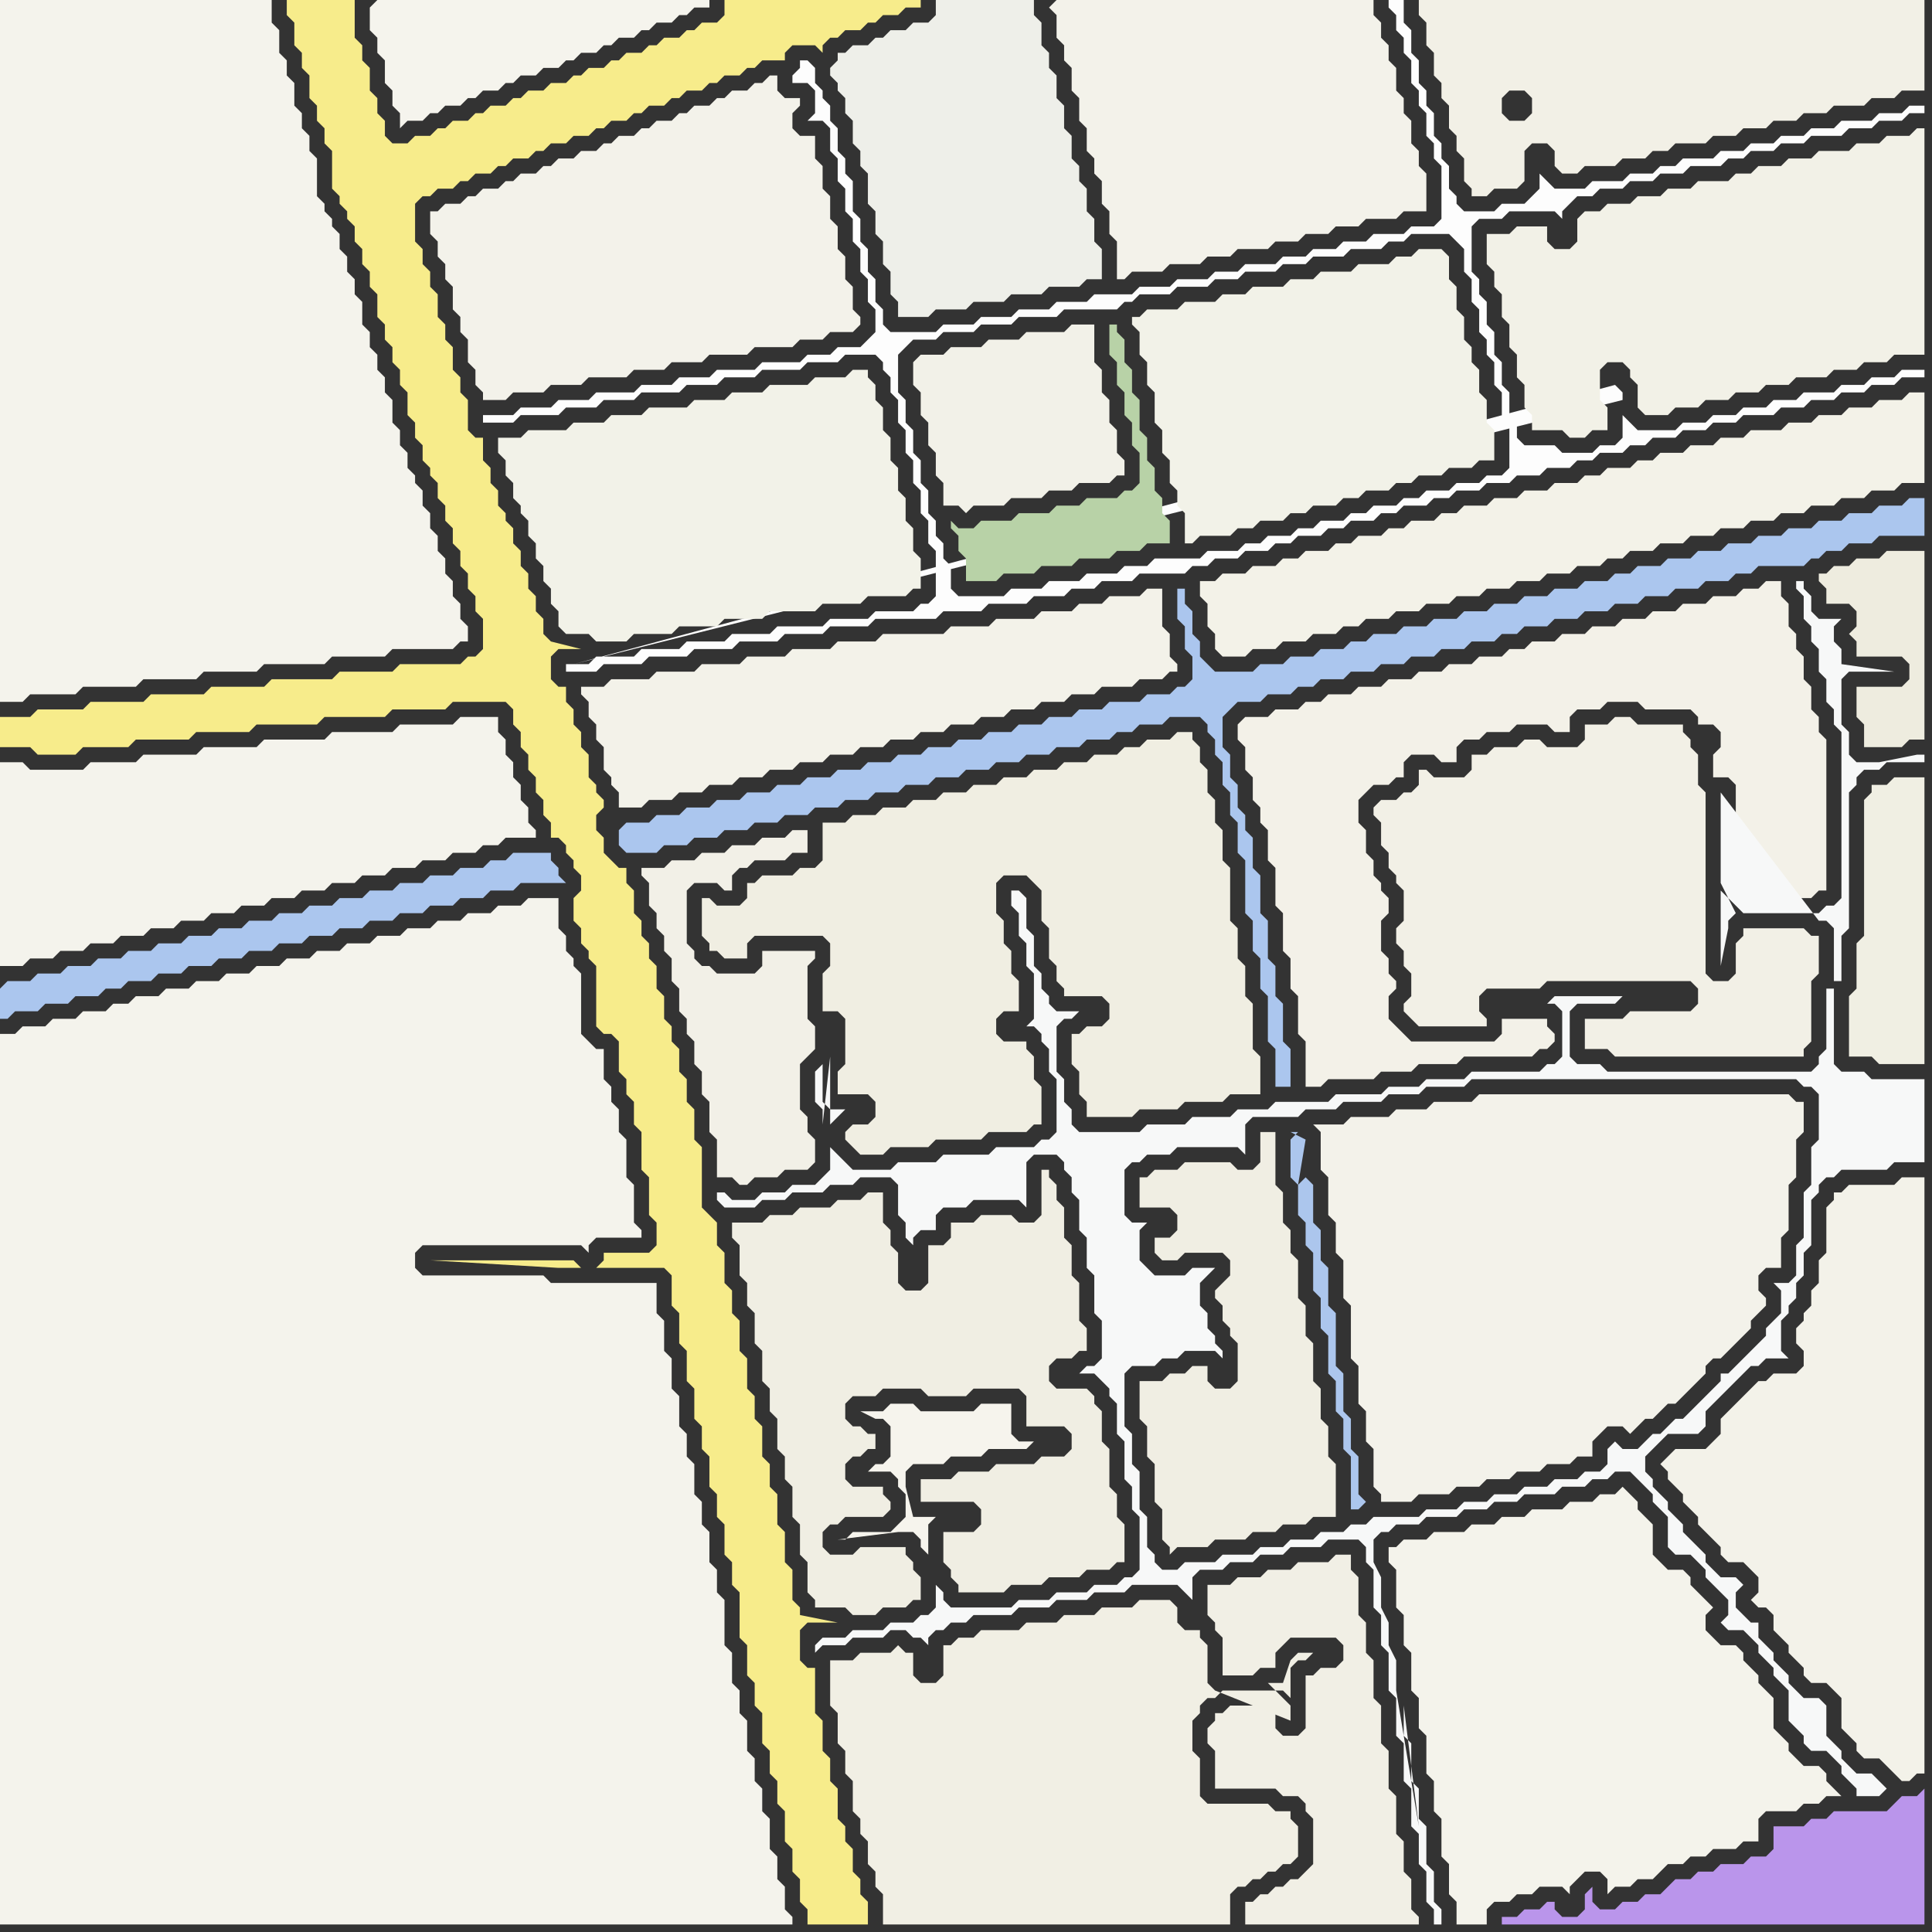 <svg width="256" height="256" xmlns="http://www.w3.org/2000/svg"><rect width="100%" height="100%" fill="#333333" stroke="none"/><script> 
var tempColor;
function hoverPath(evt){
obj = evt.target;
tempColor = obj.getAttribute("fill");
obj.setAttribute("fill","red");
//alert(tempColor);
//obj.setAttribute("stroke","red");}
function recoverPath(evt){
obj = evt.target;
obj.setAttribute("fill", tempColor);
//obj.setAttribute("stroke", tempColor);
}</script><path onmouseover="hoverPath(evt)" onmouseout="recoverPath(evt)" fill="rgb(244,243,236)" d="M  0,48l 0,45 3,0 1,-1 6,0 1,-1 7,0 1,-1 7,0 1,-1 7,0 1,-1 8,0 1,-1 7,0 1,-1 8,0 1,-1 1,0 0,-2 -1,-1 0,-2 -1,-1 0,-2 -1,-1 0,-2 -1,-1 0,-2 -1,-1 0,-2 -1,-1 0,-2 -1,-1 0,-1 -1,-1 0,-2 -1,-1 0,-2 -1,-1 0,-3 -1,-1 0,-2 -1,-1 0,-2 -1,-1 0,-2 -1,-1 0,-3 -1,-1 0,-2 -1,-1 0,-2 -1,-1 0,-2 -1,-1 0,-1 -1,-1 0,-1 -1,-1 0,-5 -1,-1 0,-2 -1,-1 0,-2 -1,-1 0,-3 -1,-1 0,-2 -1,-1 0,-3 -1,-1 0,-3 -36,0Z"/>
<path onmouseover="hoverPath(evt)" onmouseout="recoverPath(evt)" fill="rgb(253,253,253)" d="M  76,88l -1,0 0,1 4,0 1,-1 5,0 1,-1 5,0 1,-1 5,0 1,-1 5,0 1,-1 5,0 1,-1 5,0 1,-1 8,0 1,-1 5,0 1,-1 5,0 1,-1 4,0 1,-1 3,0 1,-1 4,0 1,-1 6,0 1,-1 2,0 1,-1 3,0 1,-1 3,0 1,-1 2,0 1,-1 3,0 1,-1 2,0 1,-1 3,0 1,-1 2,0 1,-1 3,0 1,-1 2,0 1,-1 3,0 1,-1 3,0 1,-1 3,0 1,-1 3,0 1,-1 2,0 1,-1 3,0 1,-1 2,0 1,-1 3,0 1,-1 3,0 1,-1 3,0 1,-1 4,0 1,-1 3,0 1,-1 3,0 1,-1 3,0 1,-1 3,0 1,-1 3,0 0,-1 -3,0 -1,1 -3,0 -1,1 -3,0 -1,1 -4,0 -1,1 -3,0 -1,1 -3,0 -1,1 -3,0 -1,1 -3,0 -1,1 -5,0 -1,-1 -1,-1 0,3 -1,1 -2,0 -1,1 -4,0 -1,-1 -4,0 -1,-1 0,-2 -1,-1 0,-3 -1,-1 0,-3 -1,-1 0,-3 -1,-1 0,-3 -1,-1 0,-2 -1,-1 0,-6 1,-1 3,0 1,-1 6,0 1,1 0,-1 1,-1 0,0 1,-1 2,0 1,-1 3,0 1,-1 3,0 1,-1 3,0 1,-1 4,0 1,-1 2,0 1,-1 3,0 1,-1 3,0 1,-1 4,0 1,-1 3,0 1,-1 3,0 1,-1 2,0 0,-1 -2,0 -1,1 -3,0 -1,1 -4,0 -1,1 -3,0 -1,1 -3,0 -1,1 -3,0 -1,1 -3,0 -1,1 -4,0 -1,1 -2,0 -1,1 -3,0 -1,1 -4,0 -1,1 -4,0 -1,-1 -1,-1 0,2 -1,1 -1,1 -3,0 -1,1 -4,0 -1,-1 0,-1 -1,-1 0,-3 -1,-1 0,-2 -1,-1 0,-3 -1,-1 0,-2 -1,-1 0,-3 -1,-1 0,-3 -1,-1 0,-3 -2,0 0,1 1,1 0,2 1,1 0,2 1,1 0,3 1,1 0,2 1,1 0,3 1,1 0,2 1,1 0,7 -1,1 -3,0 -1,1 -4,0 -1,1 -3,0 -1,1 -3,0 -1,1 -3,0 -1,1 -4,0 -1,1 -3,0 -1,1 -4,0 -1,1 -4,0 -1,1 -5,0 -1,1 -4,0 -1,1 -4,0 -1,1 -4,0 -1,1 -4,0 -1,1 -6,0 -1,-1 0,-2 -1,-1 0,-3 -1,-1 0,-3 -1,-1 0,-3 -1,-1 0,-4 -1,-1 0,-2 -1,-1 0,-3 -1,-1 0,-2 -1,-1 0,-1 -1,-1 0,-2 -1,-1 -1,0 0,1 -1,1 0,1 2,0 1,1 0,3 -1,1 2,0 1,1 0,3 1,1 0,3 1,1 0,3 1,1 0,3 1,1 0,3 1,1 0,3 1,1 0,3 -1,1 -1,1 -3,0 -1,1 -3,0 -1,1 -5,0 -1,1 -5,0 -1,1 -4,0 -1,1 -4,0 -1,1 -5,0 -1,1 -4,0 -1,1 -4,0 -1,1 -4,0 0,1 4,0 1,-1 5,0 1,-1 4,0 1,-1 4,0 1,-1 5,0 1,-1 4,0 1,-1 4,0 1,-1 5,0 1,-1 4,0 1,-1 4,0 1,1 0,1 1,1 0,2 1,1 0,3 1,1 0,3 1,1 0,3 1,1 0,3 1,1 0,3 1,1 0,6 -1,1 -1,0 -1,1 -5,0 -1,1 -5,0 -1,1 -6,0 -1,1 -5,0 -1,1 -5,0 -1,1 -5,0 -1,1 -5,0 -1,1 -2,0 49,-14 0,-2 -1,-1 0,-2 -1,-1 0,-3 -1,-1 0,-3 -1,-1 0,-3 -1,-1 0,-3 -1,-1 0,-5 1,-1 1,-1 3,0 1,-1 4,0 1,-1 4,0 1,-1 5,0 1,-1 7,0 1,-1 1,0 1,-1 4,0 1,-1 4,0 1,-1 3,0 1,-1 4,0 1,-1 3,0 1,-1 4,0 1,-1 4,0 1,-1 2,0 1,-1 5,0 1,1 1,1 0,3 1,1 0,3 1,1 0,3 1,1 0,2 1,1 0,3 1,1 0,3 1,1 0,6 -1,1 -2,0 -1,1 -3,0 -1,1 -3,0 -1,1 -2,0 -1,1 -3,0 -1,1 -2,0 -1,1 -3,0 -1,1 -2,0 -1,1 -3,0 -1,1 -2,0 -1,1 -4,0 -1,1 -6,0 -1,1 -3,0 -1,1 -4,0 -1,1 -4,0 -1,1 -4,0 -1,1 -6,0 -1,-1 0,-3 -1,-1 -49,14 139,-35 0,-1 -1,-1Z"/>
<path onmouseover="hoverPath(evt)" onmouseout="recoverPath(evt)" fill="rgb(243,241,232)" d="M  164,96l 0,2 1,1 0,3 1,1 0,3 1,1 0,2 1,1 0,4 1,1 0,5 1,1 0,5 1,1 0,4 1,1 0,5 1,1 0,6 2,0 1,-1 6,0 1,-1 4,0 1,-1 5,0 1,-1 9,0 1,-1 1,0 1,-1 0,-1 -1,-1 0,-1 -6,0 0,2 -1,1 -11,0 -1,-1 -1,-1 -1,-1 0,-3 1,-1 0,-1 -1,-1 0,-2 -1,-1 0,-4 1,-1 0,-2 -1,-1 0,-1 -1,-1 0,-2 -1,-1 0,-3 -1,-1 0,-3 1,-1 1,-1 2,0 1,-1 1,0 0,-2 1,-1 3,0 1,1 2,0 0,-2 1,-1 2,0 1,-1 3,0 1,-1 4,0 1,1 2,0 0,-2 1,-1 3,0 1,-1 4,0 1,1 6,0 1,1 0,1 2,0 1,1 0,2 -1,1 0,3 2,0 1,1 0,13 1,1 1,1 8,0 1,-1 1,0 0,-20 -1,-1 0,-2 -1,-1 0,-3 -1,-1 0,-3 -1,-1 0,-2 -1,-1 0,-3 -1,-1 0,-2 -2,0 -1,1 -2,0 -1,1 -3,0 -1,1 -3,0 -1,1 -3,0 -1,1 -3,0 -1,1 -3,0 -1,1 -3,0 -1,1 -3,0 -1,1 -2,0 -1,1 -3,0 -1,1 -3,0 -1,1 -3,0 -1,1 -3,0 -1,1 -3,0 -1,1 -3,0 -1,1 -2,0 -1,1 -3,0 -1,1 -3,0 -1,1Z"/>
<path onmouseover="hoverPath(evt)" onmouseout="recoverPath(evt)" fill="rgb(247,236,139)" d="M  0,97l 0,2 4,0 1,1 5,0 1,-1 6,0 1,-1 7,0 1,-1 7,0 1,-1 8,0 1,-1 8,0 1,-1 7,0 1,-1 7,0 1,1 0,2 1,1 0,2 1,1 0,2 1,1 0,2 1,1 0,2 1,1 0,2 1,0 1,1 0,1 1,1 0,1 1,1 0,2 -1,1 0,3 1,1 0,2 1,1 0,1 1,1 0,8 1,1 1,0 1,1 0,4 1,1 0,2 1,1 0,3 1,1 0,5 1,1 0,5 1,1 0,3 -1,1 -6,0 0,1 -1,1 -2,0 -1,-1 -19,0 17,1 14,0 1,1 0,4 1,1 0,4 1,1 0,4 1,1 0,4 1,1 0,3 1,1 0,4 1,1 0,3 1,1 0,4 1,1 0,3 1,1 0,6 1,1 0,4 1,1 0,3 1,1 0,4 1,1 0,3 1,1 0,3 1,1 0,4 1,1 0,3 1,1 0,3 1,1 0,2 8,0 0,-3 -1,-1 0,-2 -1,-1 0,-3 -1,-1 0,-2 -1,-1 0,-4 -1,-1 0,-3 -1,-1 0,-4 -1,-1 0,-6 -1,0 -1,-1 0,-4 1,-1 4,0 -5,-1 0,-1 -1,-1 0,-4 -1,-1 0,-4 -1,-1 0,-4 -1,-1 0,-3 -1,-1 0,-4 -1,-1 0,-3 -1,-1 0,-4 -1,-1 0,-4 -1,-1 0,-3 -1,-1 0,-4 -1,-1 0,-3 -1,-1 -1,-1 0,-8 -1,-1 0,-4 -1,-1 0,-3 -1,-1 0,-3 -1,-1 0,-2 -1,-1 0,-3 -1,-1 0,-3 -1,-1 0,-2 -1,-1 0,-2 -1,-1 0,-3 -1,-1 0,-2 -1,0 -1,-1 -1,-1 0,-2 -1,-1 0,-2 1,-1 0,-1 -1,-1 0,-1 -1,-1 0,-3 -1,-1 0,-2 -1,-1 0,-2 -1,-1 0,-2 -1,0 -1,-1 0,-3 1,-1 3,0 -4,-1 0,0 -1,-1 0,-2 -1,-1 0,-2 -1,-1 0,-2 -1,-1 0,-2 -1,-1 0,-2 -1,-1 0,-1 -1,-1 0,-2 -1,-1 0,-2 -1,-1 0,-3 -1,0 -1,-1 0,-4 -1,-1 0,-2 -1,-1 0,-3 -1,-1 0,-2 -1,-1 0,-3 -1,-1 0,-2 -1,-1 0,-2 -1,-1 0,-5 1,-1 1,0 1,-1 2,0 1,-1 1,0 1,-1 2,0 1,-1 1,0 1,-1 2,0 1,-1 1,0 1,-1 2,0 1,-1 2,0 1,-1 1,0 1,-1 2,0 1,-1 1,0 1,-1 2,0 1,-1 1,0 1,-1 2,0 1,-1 1,0 1,-1 2,0 1,-1 1,0 1,-1 3,0 0,-1 1,-1 3,0 1,1 0,-1 1,-1 1,0 1,-1 2,0 1,-1 1,0 1,-1 2,0 1,-1 2,0 0,-1 -26,0 0,2 -1,1 -2,0 -1,1 -1,0 -1,1 -2,0 -1,1 -1,0 -1,1 -2,0 -1,1 -1,0 -1,1 -2,0 -1,1 -1,0 -1,1 -2,0 -1,1 -2,0 -1,1 -1,0 -1,1 -2,0 -1,1 -1,0 -1,1 -2,0 -1,1 -1,0 -1,1 -2,0 -1,1 -2,0 -1,-1 0,-2 -1,-1 0,-2 -1,-1 0,-3 -1,-1 0,-2 -1,-1 0,-5 -9,0 0,2 1,1 0,3 1,1 0,2 1,1 0,3 1,1 0,2 1,1 0,2 1,1 0,5 1,1 0,1 1,1 0,1 1,1 0,2 1,1 0,2 1,1 0,2 1,1 0,3 1,1 0,2 1,1 0,2 1,1 0,2 1,1 0,3 1,1 0,2 1,1 0,2 1,1 0,1 1,1 0,2 1,1 0,2 1,1 0,2 1,1 0,2 1,1 0,2 1,1 0,2 1,1 0,4 -1,1 -1,0 -1,1 -8,0 -1,1 -7,0 -1,1 -8,0 -1,1 -7,0 -1,1 -7,0 -1,1 -7,0 -1,1 -6,0 -1,1 -4,0Z"/>
<path onmouseover="hoverPath(evt)" onmouseout="recoverPath(evt)" fill="rgb(244,243,236)" d="M  2,137l -2,0 0,118 105,0 0,-1 -1,-1 0,-3 -1,-1 0,-3 -1,-1 0,-4 -1,-1 0,-3 -1,-1 0,-3 -1,-1 0,-4 -1,-1 0,-3 -1,-1 0,-4 -1,-1 0,-6 -1,-1 0,-3 -1,-1 0,-4 -1,-1 0,-3 -1,-1 0,-4 -1,-1 0,-3 -1,-1 0,-4 -1,-1 0,-4 -1,-1 0,-4 -1,-1 0,-4 -14,0 -1,-1 -16,0 -1,-1 0,-2 1,-1 21,0 1,1 0,-1 1,-1 6,0 0,-1 -1,-1 0,-5 -1,-1 0,-5 -1,-1 0,-3 -1,-1 0,-2 -1,-1 0,-4 -1,0 -1,-1 -1,-1 0,-8 -1,-1 0,-1 -1,-1 0,-2 -1,-1 0,-4 -4,0 -1,1 -3,0 -1,1 -3,0 -1,1 -3,0 -1,1 -3,0 -1,1 -3,0 -1,1 -3,0 -1,1 -3,0 -1,1 -3,0 -1,1 -3,0 -1,1 -3,0 -1,1 -3,0 -1,1 -3,0 -1,1 -3,0 -1,1 -2,0 -1,1 -3,0 -1,1 -3,0 -1,1 -3,0 -1,1Z"/>
<path onmouseover="hoverPath(evt)" onmouseout="recoverPath(evt)" fill="rgb(245,244,237)" d="M  49,1l 0,3 1,1 0,2 1,1 0,3 1,1 0,2 1,1 0,2 1,-1 2,0 1,-1 1,0 1,-1 2,0 1,-1 1,0 1,-1 2,0 1,-1 1,0 1,-1 2,0 1,-1 2,0 1,-1 1,0 1,-1 2,0 1,-1 1,0 1,-1 2,0 1,-1 1,0 1,-1 2,0 1,-1 1,0 1,-1 2,0 0,-1 -44,0 -1,1Z"/>
<path onmouseover="hoverPath(evt)" onmouseout="recoverPath(evt)" fill="rgb(242,241,232)" d="M  121,49l 0,2 1,1 0,3 1,1 0,3 1,1 0,3 1,1 0,3 2,0 1,1 1,-1 4,0 1,-1 4,0 1,-1 3,0 1,-1 4,0 1,-1 1,0 0,-2 -1,-1 0,-3 -1,-1 0,-3 -1,-1 0,-3 -1,-1 0,-5 -3,0 -1,1 -5,0 -1,1 -4,0 -1,1 -4,0 -1,1 -3,0 -1,1Z"/>
<path onmouseover="hoverPath(evt)" onmouseout="recoverPath(evt)" fill="rgb(243,242,234)" d="M  139,1l 1,1 0,3 1,1 0,2 1,1 0,3 1,1 0,3 1,1 0,3 1,1 0,2 1,1 0,3 1,1 0,3 1,1 0,5 1,0 1,-1 4,0 1,-1 4,0 1,-1 3,0 1,-1 4,0 1,-1 3,0 1,-1 3,0 1,-1 3,0 1,-1 4,0 1,-1 3,0 0,-5 -1,-1 0,-2 -1,-1 0,-3 -1,-1 0,-2 -1,-1 0,-3 -1,-1 0,-2 -1,-1 0,-2 -1,-1 0,-2 -42,0 -1,1Z"/>
<path onmouseover="hoverPath(evt)" onmouseout="recoverPath(evt)" fill="rgb(243,242,233)" d="M  223,192l -1,0 -1,1 -1,1 1,1 0,1 1,1 1,1 0,1 1,1 1,1 0,1 1,1 1,1 1,1 0,1 1,1 2,0 1,1 1,1 0,2 -1,1 1,1 1,0 1,1 0,2 1,1 1,1 0,1 1,1 1,1 0,1 1,1 2,0 1,1 1,1 0,4 1,1 1,1 0,1 1,1 2,0 1,1 1,1 1,1 1,0 1,-1 1,0 0,-79 -3,0 -1,1 -6,0 -1,1 -1,0 0,1 -1,1 0,6 -1,1 0,3 -1,1 0,2 -1,1 0,1 -1,1 0,2 1,1 0,2 -1,1 -3,0 -1,1 -1,0 -1,1 -2,2 -1,1 -1,1 0,2 -2,2Z"/>
<path onmouseover="hoverPath(evt)" onmouseout="recoverPath(evt)" fill="rgb(247,248,248)" d="M  108,218l 0,1 1,-1 3,0 1,-1 4,0 1,-1 2,0 1,1 1,0 1,1 0,-1 1,-1 1,0 1,-1 2,0 1,-1 5,0 1,-1 4,0 1,-1 4,0 1,-1 4,0 1,-1 6,0 1,1 1,1 0,-3 1,-1 3,0 1,-1 3,0 1,-1 3,0 1,-1 4,0 1,-1 4,0 1,1 0,2 1,1 0,5 1,1 0,4 1,1 0,5 1,1 0,5 1,1 0,5 1,1 0,5 1,1 0,4 1,1 0,4 1,1 0,2 1,0 0,-2 -1,-1 0,-4 -1,-1 0,-5 -1,-1 0,-4 -1,-1 0,-5 -1,-1 0,-4 2,16 0,0 -3,-18 0,-4 -1,-2 0,-3 -1,-2 0,-4 -1,-2 0,-3 1,-1 1,0 1,-1 3,0 1,-1 4,0 1,-1 3,0 1,-1 3,0 1,-1 4,0 1,-1 3,0 1,-1 2,0 1,-1 2,0 1,1 1,1 1,1 0,1 1,1 1,1 0,4 1,1 2,0 1,1 1,1 0,1 1,1 1,1 1,1 0,2 -1,1 1,1 2,0 1,1 1,1 0,1 1,1 1,1 0,1 1,1 1,1 0,4 1,1 1,1 0,1 1,1 2,0 1,1 1,1 0,1 1,1 1,1 0,1 3,0 1,-1 0,0 -1,-1 0,0 -1,-1 -2,0 -1,-1 -1,-1 0,-1 -1,-1 -1,-1 0,-4 -1,-1 -2,0 -1,-1 -1,-1 0,-1 -1,-1 -1,-1 0,-1 -1,-1 -1,-1 0,-2 -1,0 -1,-1 -1,-1 0,-2 1,-1 -1,-1 -2,0 -1,-1 -1,-1 0,-1 -1,-1 -1,-1 -1,-1 0,-1 -1,-1 -1,-1 0,-1 -1,-1 -1,-1 0,-1 -1,-1 0,-2 2,-2 1,-1 4,0 1,-1 0,-2 1,-1 4,-4 1,-1 1,0 1,-1 3,0 -1,-1 0,-4 1,-1 0,-1 1,-1 0,-2 1,-1 0,-3 1,-1 0,-6 1,-1 0,-1 1,-1 1,0 1,-1 6,0 1,-1 4,0 0,-11 -7,0 -1,-1 -3,0 -1,-1 0,-10 -1,0 0,8 -1,1 0,1 -1,1 -27,0 -1,-1 -3,0 -1,-1 0,-6 1,-1 5,0 1,-1 -9,0 -1,1 1,0 1,1 0,6 -1,1 -1,0 -1,1 -9,0 -1,1 -5,0 -1,1 -4,0 -1,1 -6,0 -1,1 -7,0 -1,1 -4,0 -1,1 -5,0 -1,1 -5,0 -1,1 -8,0 -1,-1 0,-2 -1,-1 0,-3 -1,-1 0,-6 1,-1 1,0 1,-1 -3,0 -1,-1 0,-1 -1,-1 0,-2 -1,-1 0,-4 -1,-1 0,-4 -1,-1 -1,0 0,2 1,1 0,3 1,1 0,3 1,1 0,6 -1,1 1,0 1,1 0,1 1,1 0,3 1,1 0,7 -1,1 -1,0 -1,1 -5,0 -1,1 -6,0 -1,1 -5,0 -1,1 -5,0 -1,-1 -1,-1 -1,-1 0,-3 1,-1 0,0 1,-1 -2,0 -1,-1 0,-5 -1,1 0,4 1,1 0,2 1,-9 0,15 -1,1 -1,1 -3,0 -1,1 -3,0 -1,1 -3,0 -1,-1 -1,0 0,1 1,1 4,0 1,-1 3,0 1,-1 4,0 1,-1 3,0 1,-1 4,0 1,1 0,4 1,1 0,2 1,1 0,-1 1,-1 2,0 0,-2 1,-1 3,0 1,-1 6,0 1,1 0,-6 1,-1 3,0 1,1 0,1 1,1 0,2 1,1 0,4 1,1 0,4 1,1 0,5 1,1 0,5 -1,1 -1,0 -1,1 2,0 1,1 1,1 0,1 1,1 0,4 1,1 0,5 1,1 0,3 1,1 0,7 -1,1 -1,0 -1,1 -3,0 -1,1 -4,0 -1,1 -4,0 -1,1 -8,0 -1,-1 0,-1 -1,-1 0,3 -1,1 -1,0 -1,1 -3,0 -1,1 -4,0 -1,1 -3,0 -1,1 44,-13 0,-4 -1,-1 0,-5 -1,-1 0,-4 -1,-1 0,-7 1,-1 3,0 1,-1 2,0 1,-1 4,0 1,1 0,-1 -1,-1 0,-1 -1,-1 0,-2 -1,-1 0,-3 1,-1 1,-1 -3,0 -1,1 -4,0 -1,-1 -1,-1 0,-4 1,-1 -2,0 -1,-1 0,-6 1,-1 1,0 1,-1 3,0 1,-1 8,0 1,1 0,-4 1,-1 6,0 1,-1 4,0 1,-1 5,0 1,-1 4,0 1,-1 5,0 1,-1 43,0 1,1 1,0 1,1 0,6 -1,1 0,5 -1,1 0,6 -1,1 0,4 -1,1 -2,0 1,1 0,3 -2,2 0,1 -4,4 -1,1 -1,0 0,1 -1,1 -1,1 -1,1 -1,1 -1,1 -1,0 -1,1 -1,1 -1,0 -1,1 -1,1 -2,0 -1,-1 -1,1 0,2 -1,1 -2,0 -1,1 -3,0 -1,1 -3,0 -1,1 -3,0 -1,1 -3,0 -1,1 -4,0 -1,1 -6,0 -1,1 -2,0 -1,1 -3,0 -1,1 -3,0 -1,1 -3,0 -1,1 -4,0 -1,1 -4,0 -1,1 -2,0 -1,-1 0,-1 -1,-1 -44,13 135,-88 1,0 0,-6 1,-1 0,-18 1,-1 0,-1 1,-1 2,0 1,-1 5,0 0,-1 -1,0 -5,1 -3,0 -1,-1 0,-3 -1,-1 0,-6 1,-1 6,0 -7,-1 0,-2 -1,-1 0,-2 1,-1 -3,0 -1,-1 0,-2 -1,-1 0,-1 -1,0 0,1 1,1 0,3 1,1 0,2 1,1 0,3 1,1 0,3 1,1 0,2 1,1 0,22 -1,1 -1,0 -1,1 -10,0 -1,-1 -1,-1 -1,-1 0,10 1,-5 0,-1 1,-1 -2,-4 0,-12 13,17 1,0 1,1 0,7 -135,88Z"/>
<path onmouseover="hoverPath(evt)" onmouseout="recoverPath(evt)" fill="rgb(171,198,238)" d="M  0,131l 0,4 1,0 1,-1 3,0 1,-1 3,0 1,-1 3,0 1,-1 2,0 1,-1 3,0 1,-1 3,0 1,-1 3,0 1,-1 3,0 1,-1 3,0 1,-1 3,0 1,-1 3,0 1,-1 3,0 1,-1 3,0 1,-1 3,0 1,-1 3,0 1,-1 3,0 1,-1 3,0 1,-1 6,0 -1,-1 0,-1 -1,-1 0,-1 -5,0 -1,1 -2,0 -1,1 -3,0 -1,1 -3,0 -1,1 -3,0 -1,1 -3,0 -1,1 -3,0 -1,1 -3,0 -1,1 -3,0 -1,1 -3,0 -1,1 -3,0 -1,1 -3,0 -1,1 -3,0 -1,1 -3,0 -1,1 -3,0 -1,1 -3,0 -1,1 -3,0 -1,1 -3,0 -1,1Z"/>
<path onmouseover="hoverPath(evt)" onmouseout="recoverPath(evt)" fill="rgb(246,244,237)" d="M  116,187l -2,0 2,1 1,0 1,1 0,4 -1,1 -1,0 -1,1 3,0 1,1 0,1 1,1 0,3 -1,1 -1,1 -5,0 -1,1 -1,0 8,-1 2,0 1,1 0,1 1,1 0,-4 1,-1 -3,0 -1,-4 0,-2 1,-1 4,0 1,-1 4,0 1,-1 5,0 1,-1 -2,0 -1,-1 0,-4 -4,0 -1,1 -7,0 -1,-1 -3,0 -1,1Z"/>
<path onmouseover="hoverPath(evt)" onmouseout="recoverPath(evt)" fill="rgb(242,240,230)" d="M  203,13l 0,2 -1,1 -2,0 -1,-1 0,-2 1,-1 2,0 1,1 0,6 2,0 1,1 0,2 1,1 2,0 1,-1 4,0 1,-1 3,0 1,-1 2,0 1,-1 4,0 1,-1 3,0 1,-1 3,0 1,-1 3,0 1,-1 3,0 1,-1 4,0 1,-1 3,0 1,-1 3,0 0,-12 -67,0 0,2 1,1 0,3 1,1 0,3 1,1 0,2 1,1 0,3 1,1 0,2 1,1 0,3 1,1 0,1 2,0 1,-1 3,0 1,-1 0,-4 1,-1Z"/>
<path onmouseover="hoverPath(evt)" onmouseout="recoverPath(evt)" fill="rgb(243,242,234)" d="M  58,28l -1,0 0,3 1,1 0,2 1,1 0,2 1,1 0,3 1,1 0,2 1,1 0,3 1,1 0,2 1,1 0,1 3,0 1,-1 4,0 1,-1 4,0 1,-1 5,0 1,-1 4,0 1,-1 4,0 1,-1 5,0 1,-1 5,0 1,-1 3,0 1,-1 3,0 1,-1 0,-1 -1,-1 0,-3 -1,-1 0,-3 -1,-1 0,-3 -1,-1 0,-3 -1,-1 0,-3 -1,-1 0,-3 -2,0 -1,-1 0,-2 1,-1 0,-1 -2,0 -1,-1 0,-2 -1,0 -1,1 -1,0 -1,1 -2,0 -1,1 -1,0 -1,1 -2,0 -1,1 -1,0 -1,1 -2,0 -1,1 -1,0 -1,1 -2,0 -1,1 -1,0 -1,1 -2,0 -1,1 -2,0 -1,1 -1,0 -1,1 -2,0 -1,1 -1,0 -1,1 -2,0 -1,1 -1,0 -1,1 -2,0 -1,1Z"/>
<path onmouseover="hoverPath(evt)" onmouseout="recoverPath(evt)" fill="rgb(242,242,232)" d="M  66,60l 0,0 1,1 0,2 1,1 0,2 1,1 0,1 1,1 0,2 1,1 0,2 1,1 0,2 1,1 0,2 1,1 0,2 1,1 3,0 1,1 4,0 1,-1 5,0 1,-1 5,0 1,-1 5,0 1,-1 6,0 1,-1 5,0 1,-1 5,0 1,-1 1,0 0,-4 -1,-1 0,-3 -1,-1 0,-3 -1,-1 0,-3 -1,-1 0,-3 -1,-1 0,-3 -1,-1 0,-2 -1,-1 0,-1 -2,0 -1,1 -4,0 -1,1 -5,0 -1,1 -4,0 -1,1 -4,0 -1,1 -5,0 -1,1 -4,0 -1,1 -4,0 -1,1 -5,0 -1,1 -3,0Z"/>
<path onmouseover="hoverPath(evt)" onmouseout="recoverPath(evt)" fill="rgb(242,240,231)" d="M  95,117l 0,0 1,1 1,0 0,-2 1,-1 1,0 1,-1 4,0 1,-1 2,0 0,-3 -2,0 -1,1 -3,0 -1,1 -3,0 -1,1 -3,0 -1,1 -3,0 -1,1 -3,0 0,1 1,1 0,3 1,1 0,2 1,1 0,2 1,1 0,3 1,1 0,3 1,1 0,2 1,1 0,3 1,1 0,3 1,1 0,4 1,1 0,5 2,0 1,1 1,0 1,-1 3,0 1,-1 3,0 1,-1 0,-3 -1,-1 0,-2 -1,-1 0,-6 1,-1 1,-1 0,-3 -1,-1 0,-7 1,-1 0,-1 -7,0 0,2 -1,1 -5,0 -1,-1 -1,0 -1,-1 0,-1 -1,-1 0,-7 1,-1Z"/>
<path onmouseover="hoverPath(evt)" onmouseout="recoverPath(evt)" fill="rgb(240,238,227)" d="M  97,164l 0,0 1,1 0,4 1,1 0,3 1,1 0,4 1,1 0,4 1,1 0,3 1,1 0,4 1,1 0,3 1,1 0,4 1,1 0,4 1,1 0,4 1,1 0,1 4,0 1,1 3,0 1,-1 3,0 1,-1 1,0 0,-3 -1,-1 0,-1 -1,-1 0,-1 -6,0 -1,1 -3,0 -1,-1 0,-2 1,-1 1,0 1,-1 5,0 1,-1 0,-1 -1,-1 0,-1 -4,0 -1,-1 0,-2 1,-1 1,0 1,-1 1,0 0,-2 -1,0 -1,-1 -1,0 -1,-1 0,-2 1,-1 3,0 1,-1 5,0 1,1 5,0 1,-1 6,0 1,1 0,4 5,0 1,1 0,2 -1,1 -3,0 -1,1 -5,0 -1,1 -4,0 -1,1 -4,0 0,3 7,0 1,1 0,2 -1,1 -4,0 0,4 1,1 0,1 1,1 0,1 6,0 1,-1 4,0 1,-1 4,0 1,-1 3,0 1,-1 1,0 0,-5 -1,-1 0,-3 -1,-1 0,-5 -1,-1 0,-4 -1,-1 0,-1 -1,-1 -4,0 -1,-1 0,-2 1,-1 2,0 1,-1 1,0 0,-3 -1,-1 0,-5 -1,-1 0,-4 -1,-1 0,-4 -1,-1 0,-2 -1,-1 0,-1 -1,0 0,6 -1,1 -2,0 -1,-1 -4,0 -1,1 -3,0 0,2 -1,1 -2,0 0,5 -1,1 -2,0 -1,-1 0,-4 -1,-1 0,-2 -1,-1 0,-4 -2,0 -1,1 -3,0 -1,1 -4,0 -1,1 -3,0 -1,1 -4,0Z"/>
<path onmouseover="hoverPath(evt)" onmouseout="recoverPath(evt)" fill="rgb(242,242,232)" d="M  151,44l 0,3 1,1 0,3 1,1 0,4 1,1 0,3 1,1 0,3 1,1 0,2 1,1 0,4 1,0 1,-1 4,0 1,-1 2,0 1,-1 3,0 1,-1 2,0 1,-1 3,0 1,-1 2,0 1,-1 3,0 1,-1 2,0 1,-1 3,0 1,-1 3,0 1,-1 2,0 0,-4 -1,-1 0,-3 -1,-1 0,-3 -1,-1 0,-2 -1,-1 0,-3 -1,-1 0,-3 -1,-1 0,-3 -1,-1 -3,0 -1,1 -2,0 -1,1 -4,0 -1,1 -4,0 -1,1 -3,0 -1,1 -4,0 -1,1 -3,0 -1,1 -4,0 -1,1 -4,0 -1,1 -1,0 0,1 1,1Z"/>
<path onmouseover="hoverPath(evt)" onmouseout="recoverPath(evt)" fill="rgb(242,240,230)" d="M  183,109l 0,3 1,1 0,2 1,1 0,1 1,1 0,4 -1,1 0,2 1,1 0,2 1,1 0,3 -1,1 0,1 1,1 1,1 9,0 0,-1 -1,-1 0,-2 1,-1 7,0 1,-1 19,0 1,1 0,2 -1,1 -8,0 -1,1 -5,0 0,4 3,0 1,1 25,0 0,-1 1,-1 0,-8 1,-1 0,-5 -1,0 -1,-1 -8,0 0,1 -1,1 0,4 -1,1 -2,0 -1,-1 0,-24 -1,-1 0,-4 -1,-1 0,-1 -1,-1 0,-1 -6,0 -1,-1 -2,0 -1,1 -3,0 0,2 -1,1 -4,0 -1,-1 -2,0 -1,1 -3,0 -1,1 -2,0 0,2 -1,1 -4,0 -1,-1 -1,0 0,2 -1,1 -1,0 -1,1 -2,0 -1,1 0,1 1,1Z"/>
<path onmouseover="hoverPath(evt)" onmouseout="recoverPath(evt)" fill="rgb(243,242,233)" d="M  78,93l 0,2 1,1 0,2 1,1 0,3 1,1 0,1 1,1 0,2 3,0 1,-1 3,0 1,-1 3,0 1,-1 3,0 1,-1 3,0 1,-1 3,0 1,-1 3,0 1,-1 3,0 1,-1 3,0 1,-1 3,0 1,-1 3,0 1,-1 3,0 1,-1 3,0 1,-1 3,0 1,-1 3,0 1,-1 3,0 1,-1 4,0 1,-1 3,0 1,-1 1,0 0,-1 -1,-1 0,-3 -1,-1 0,-5 -2,0 -1,1 -4,0 -1,1 -3,0 -1,1 -4,0 -1,1 -5,0 -1,1 -5,0 -1,1 -8,0 -1,1 -5,0 -1,1 -5,0 -1,1 -5,0 -1,1 -5,0 -1,1 -5,0 -1,1 -5,0 -1,1 -3,0 0,1 1,1Z"/>
<path onmouseover="hoverPath(evt)" onmouseout="recoverPath(evt)" fill="rgb(172,198,237)" d="M  172,157l 0,4 1,1 0,3 1,1 0,5 1,1 0,4 1,1 0,5 1,1 0,4 1,1 0,4 1,1 0,7 1,0 1,-1 0,0 -1,-1 0,-5 -1,-1 0,-4 -1,-1 0,-5 -1,-1 0,-7 -1,-1 0,-5 -1,-1 0,-4 -1,-1 0,-5 -1,-1 -1,1 -1,-1 0,-5 1,-1 -1,0 2,1Z"/>
<path onmouseover="hoverPath(evt)" onmouseout="recoverPath(evt)" fill="rgb(238,236,223)" d="M  246,93l 0,2 1,1 0,3 5,0 1,-1 2,0 0,-25 -5,0 -1,1 -3,0 -1,1 -2,0 -1,1 -1,0 0,1 1,1 0,2 3,0 1,1 0,2 -1,1 1,1 0,2 6,0 1,1 0,2 -1,1 -6,0Z"/>
<path onmouseover="hoverPath(evt)" onmouseout="recoverPath(evt)" fill="rgb(171,198,238)" d="M  82,110l 0,2 1,1 4,0 1,-1 3,0 1,-1 3,0 1,-1 3,0 1,-1 3,0 1,-1 3,0 1,-1 3,0 1,-1 3,0 1,-1 3,0 1,-1 3,0 1,-1 3,0 1,-1 3,0 1,-1 3,0 1,-1 3,0 1,-1 3,0 1,-1 3,0 1,-1 2,0 1,-1 3,0 1,-1 4,0 1,1 0,1 1,1 0,2 1,1 0,3 1,1 0,3 1,1 0,4 1,1 0,7 1,1 0,4 1,1 0,4 1,1 0,6 1,1 0,5 2,0 0,-5 -1,-1 0,-5 -1,-1 0,-4 -1,-1 0,-5 -1,-1 0,-5 -1,-1 0,-4 -1,-1 0,-2 -1,-1 0,-3 -1,-1 0,-3 -1,-1 0,-4 1,-1 1,-1 3,0 1,-1 3,0 1,-1 2,0 1,-1 3,0 1,-1 3,0 1,-1 3,0 1,-1 3,0 1,-1 3,0 1,-1 3,0 1,-1 2,0 1,-1 3,0 1,-1 3,0 1,-1 3,0 1,-1 3,0 1,-1 3,0 1,-1 3,0 1,-1 3,0 1,-1 2,0 1,-1 6,0 1,-1 1,0 1,-1 2,0 1,-1 3,0 1,-1 6,0 0,-5 -2,0 -1,1 -3,0 -1,1 -3,0 -1,1 -3,0 -1,1 -3,0 -1,1 -3,0 -1,1 -3,0 -1,1 -3,0 -1,1 -3,0 -1,1 -3,0 -1,1 -2,0 -1,1 -3,0 -1,1 -3,0 -1,1 -3,0 -1,1 -3,0 -1,1 -3,0 -1,1 -3,0 -1,1 -3,0 -1,1 -3,0 -1,1 -2,0 -1,1 -3,0 -1,1 -3,0 -1,1 -3,0 -1,1 -5,0 -1,-1 -1,-1 0,-2 -1,-1 0,-3 -1,-1 0,-2 -1,0 0,4 1,1 0,3 1,1 0,3 -1,1 -1,0 -1,1 -3,0 -1,1 -4,0 -1,1 -3,0 -1,1 -3,0 -1,1 -3,0 -1,1 -3,0 -1,1 -3,0 -1,1 -3,0 -1,1 -3,0 -1,1 -3,0 -1,1 -3,0 -1,1 -3,0 -1,1 -3,0 -1,1 -3,0 -1,1 -3,0 -1,1 -3,0 -1,1 -3,0 -1,1 -3,0 -1,1Z"/>
<path onmouseover="hoverPath(evt)" onmouseout="recoverPath(evt)" fill="rgb(184,210,167)" d="M  129,70l -2,0 -1,-1 0,1 1,1 0,2 1,1 0,3 4,0 1,-1 4,0 1,-1 4,0 1,-1 4,0 1,-1 3,0 1,-1 3,0 0,-3 -1,-1 0,-2 -1,-1 0,-3 -1,-1 0,-3 -1,-1 0,-4 -1,-1 0,-3 -1,-1 0,-3 -1,-1 0,-1 -1,0 0,4 1,1 0,3 1,1 0,3 1,1 0,3 1,1 0,4 -1,1 -1,0 -1,1 -4,0 -1,1 -3,0 -1,1 -4,0 -1,1 -4,0 -1,1Z"/>
<path onmouseover="hoverPath(evt)" onmouseout="recoverPath(evt)" fill="rgb(241,239,229)" d="M  171,255l 17,0 0,-1 -1,-1 0,-4 -1,-1 0,-4 -1,-1 0,-5 -1,-1 0,-5 -1,-1 0,-5 -1,-1 0,-5 -1,-1 0,-4 -1,-1 0,-5 -1,-1 0,-2 -2,0 -1,1 -4,0 -1,1 -3,0 -1,1 -3,0 -1,1 -3,0 0,4 1,1 0,1 1,1 0,5 4,0 1,-1 2,0 0,-2 1,-1 1,-1 6,0 1,1 0,2 -1,1 -2,0 -1,1 -1,0 0,7 -1,1 -2,0 -1,-1 0,-3 -6,0 -1,1 -1,0 0,1 -1,1 0,2 1,1 0,5 8,0 1,1 2,0 1,1 0,1 1,1 0,6 -1,1 -1,1 -1,0 -1,1 -1,0 -1,1 -1,0 -1,1 -1,0 0,3Z"/>
<path onmouseover="hoverPath(evt)" onmouseout="recoverPath(evt)" fill="rgb(242,241,231)" d="M  210,28l 0,0 -1,1 0,3 -1,1 -2,0 -1,-1 0,-2 -4,0 -1,1 -3,0 0,4 1,1 0,2 1,1 0,3 1,1 0,3 1,1 0,3 1,1 0,3 1,1 0,2 4,0 1,1 2,0 1,-1 2,0 0,-3 -1,-1 0,-4 1,-1 2,0 1,1 0,1 1,1 0,3 1,1 3,0 1,-1 3,0 1,-1 3,0 1,-1 3,0 1,-1 3,0 1,-1 4,0 1,-1 3,0 1,-1 3,0 1,-1 4,0 0,-30 -1,0 -1,1 -3,0 -1,1 -3,0 -1,1 -4,0 -1,1 -3,0 -1,1 -3,0 -1,1 -2,0 -1,1 -4,0 -1,1 -3,0 -1,1 -3,0 -1,1 -3,0 -1,1Z"/>
<path onmouseover="hoverPath(evt)" onmouseout="recoverPath(evt)" fill="rgb(186,149,235)" d="M  213,253l -1,0 -1,-1 0,-2 -1,1 0,2 -1,1 -2,0 -1,-1 0,-1 -1,0 -1,1 -2,0 -1,1 -2,0 0,1 56,0 0,-18 -1,1 -2,0 -1,1 -1,1 -7,0 -1,1 -2,0 -1,1 -4,0 0,3 -1,1 -2,0 -1,1 -3,0 -1,1 -2,0 -1,1 -2,0 -1,1 -1,1 -2,0 -1,1 -2,0 -1,1Z"/>
<path onmouseover="hoverPath(evt)" onmouseout="recoverPath(evt)" fill="rgb(244,243,236)" d="M  0,103l 0,25 3,0 1,-1 3,0 1,-1 3,0 1,-1 3,0 1,-1 3,0 1,-1 3,0 1,-1 3,0 1,-1 3,0 1,-1 3,0 1,-1 3,0 1,-1 3,0 1,-1 3,0 1,-1 3,0 1,-1 3,0 1,-1 3,0 1,-1 3,0 1,-1 2,0 1,-1 4,0 0,-1 -1,-1 0,-2 -1,-1 0,-2 -1,-1 0,-2 -1,-1 0,-2 -1,-1 0,-2 -5,0 -1,1 -7,0 -1,1 -8,0 -1,1 -8,0 -1,1 -7,0 -1,1 -7,0 -1,1 -6,0 -1,1 -7,0 -1,-1 -3,0Z"/>
<path onmouseover="hoverPath(evt)" onmouseout="recoverPath(evt)" fill="rgb(238,239,233)" d="M  112,7l -1,0 0,1 -1,1 0,1 1,1 0,1 1,1 0,2 1,1 0,3 1,1 0,2 1,1 0,4 1,1 0,3 1,1 0,3 1,1 0,3 1,1 0,2 4,0 1,-1 4,0 1,-1 4,0 1,-1 4,0 1,-1 4,0 1,-1 2,0 0,-4 -1,-1 0,-3 -1,-1 0,-3 -1,-1 0,-2 -1,-1 0,-3 -1,-1 0,-3 -1,-1 0,-3 -1,-1 0,-2 -1,-1 0,-3 -1,-1 0,-2 -13,0 0,2 -1,1 -2,0 -1,1 -2,0 -1,1 -1,0 -1,1 -2,0 -1,1Z"/>
<path onmouseover="hoverPath(evt)" onmouseout="recoverPath(evt)" fill="rgb(240,238,226)" d="M  137,117l 0,0 1,1 0,4 1,1 0,4 1,1 0,2 1,1 0,1 5,0 1,1 0,2 -1,1 -2,0 -1,1 -1,0 0,4 1,1 0,3 1,1 0,2 6,0 1,-1 5,0 1,-1 5,0 1,-1 4,0 0,-5 -1,-1 0,-6 -1,-1 0,-4 -1,-1 0,-4 -1,-1 0,-7 -1,-1 0,-4 -1,-1 0,-3 -1,-1 0,-3 -1,-1 0,-2 -1,-1 0,-1 -2,0 -1,1 -3,0 -1,1 -2,0 -1,1 -3,0 -1,1 -3,0 -1,1 -3,0 -1,1 -3,0 -1,1 -3,0 -1,1 -3,0 -1,1 -3,0 -1,1 -3,0 -1,1 -3,0 -1,1 -3,0 0,5 -1,1 -2,0 -1,1 -4,0 -1,1 -1,0 0,2 -1,1 -3,0 -1,-1 -1,0 0,5 1,1 0,1 1,0 1,1 3,0 0,-2 1,-1 9,0 1,1 0,3 -1,1 0,5 2,0 1,1 0,6 -1,1 0,3 4,0 1,1 0,2 -1,1 -2,0 -1,1 0,1 1,1 0,0 1,1 3,0 1,-1 5,0 1,-1 6,0 1,-1 5,0 1,-1 1,0 0,-5 -1,-1 0,-3 -1,-1 0,-1 -3,0 -1,-1 0,-2 1,-1 2,0 0,-4 -1,-1 0,-3 -1,-1 0,-3 -1,-1 0,-4 1,-1 3,0 1,1Z"/>
<path onmouseover="hoverPath(evt)" onmouseout="recoverPath(evt)" fill="rgb(241,239,228)" d="M  159,234l 0,-1 -1,-1 0,-4 1,-1 0,-1 1,-1 1,0 1,-1 8,0 1,1 0,-4 1,-1 1,0 1,-1 -2,0 -1,1 0,0 -1,3 -2,0 3,3 0,2 -10,-4 0,0 -1,-1 0,-5 -1,-1 0,-1 -2,0 -1,-1 0,-2 -1,-1 -4,0 -1,1 -4,0 -1,1 -4,0 -1,1 -4,0 -1,1 -5,0 -1,1 -2,0 -1,1 -1,0 0,4 -1,1 -2,0 -1,-1 0,-3 -1,0 -1,-1 -1,1 -4,0 -1,1 -3,0 0,6 1,1 0,4 1,1 0,3 1,1 0,4 1,1 0,2 1,1 0,3 1,1 0,2 1,1 0,4 46,0 0,-4 1,-1 1,0 1,-1 1,0 1,-1 1,0 1,-1 1,0 1,-1 0,-4 -1,-1 0,-1 -2,0 -1,-1 -8,0 -1,-1Z"/>
<path onmouseover="hoverPath(evt)" onmouseout="recoverPath(evt)" fill="rgb(243,242,232)" d="M  159,79l 0,0 1,1 0,3 1,1 0,2 1,1 3,0 1,-1 3,0 1,-1 3,0 1,-1 3,0 1,-1 2,0 1,-1 3,0 1,-1 3,0 1,-1 3,0 1,-1 3,0 1,-1 3,0 1,-1 3,0 1,-1 3,0 1,-1 3,0 1,-1 2,0 1,-1 3,0 1,-1 3,0 1,-1 3,0 1,-1 3,0 1,-1 3,0 1,-1 3,0 1,-1 3,0 1,-1 3,0 1,-1 3,0 1,-1 3,0 0,-12 -2,0 -1,1 -3,0 -1,1 -3,0 -1,1 -3,0 -1,1 -3,0 -1,1 -4,0 -1,1 -3,0 -1,1 -3,0 -1,1 -3,0 -1,1 -2,0 -1,1 -3,0 -1,1 -2,0 -1,1 -3,0 -1,1 -3,0 -1,1 -3,0 -1,1 -3,0 -1,1 -2,0 -1,1 -3,0 -1,1 -2,0 -1,1 -3,0 -1,1 -2,0 -1,1 -3,0 -1,1 -2,0 -1,1 -3,0 -1,1 -3,0 -1,1 -2,0Z"/>
<path onmouseover="hoverPath(evt)" onmouseout="recoverPath(evt)" fill="rgb(240,238,227)" d="M  170,158l 0,0 -1,-1 0,-7 -2,0 0,4 -1,1 -2,0 -1,-1 -6,0 -1,1 -3,0 -1,1 -1,0 0,4 4,0 1,1 0,2 -1,1 -2,0 0,2 1,1 2,0 1,-1 5,0 1,1 0,2 -1,1 -1,1 0,1 1,1 0,2 1,1 0,1 1,1 0,5 -1,1 -2,0 -1,-1 0,-2 -2,0 -1,1 -2,0 -1,1 -3,0 0,5 1,1 0,4 1,1 0,5 1,1 0,4 1,1 0,1 1,-1 4,0 1,-1 4,0 1,-1 3,0 1,-1 3,0 1,-1 3,0 0,-7 -1,-1 0,-4 -1,-1 0,-4 -1,-1 0,-5 -1,-1 0,-4 -1,-1 0,-5 -1,-1 0,-3 -1,-1Z"/>
<path onmouseover="hoverPath(evt)" onmouseout="recoverPath(evt)" fill="rgb(243,242,234)" d="M  175,151l 0,4 1,1 0,5 1,1 0,4 1,1 0,5 1,1 0,7 1,1 0,5 1,1 0,4 1,1 0,5 1,1 0,1 4,0 1,-1 4,0 1,-1 3,0 1,-1 3,0 1,-1 3,0 1,-1 3,0 1,-1 2,0 0,-2 1,-1 1,-1 2,0 1,1 1,-1 0,0 1,-1 1,0 1,-1 1,-1 1,0 1,-1 1,-1 1,-1 1,-1 0,-1 1,-1 1,0 1,-1 1,-1 1,-1 1,-1 0,-1 1,-1 1,-1 0,-1 -1,-1 0,-2 1,-1 2,0 0,-4 1,-1 0,-6 1,-1 0,-5 1,-1 0,-4 -1,0 -1,-1 -41,0 -1,1 -5,0 -1,1 -4,0 -1,1 -5,0 -1,1 -4,0 1,1Z"/>
<path onmouseover="hoverPath(evt)" onmouseout="recoverPath(evt)" fill="rgb(244,243,235)" d="M  184,207l 0,0 1,1 0,5 1,1 0,4 1,1 0,5 1,1 0,4 1,1 0,5 1,1 0,4 1,1 0,5 1,1 0,4 1,1 0,3 4,0 0,-2 1,-1 2,0 1,-1 2,0 1,-1 3,0 1,1 0,-1 1,-1 0,0 1,-1 2,0 1,1 0,2 1,-1 2,0 1,-1 2,0 1,-1 1,-1 2,0 1,-1 2,0 1,-1 3,0 1,-1 2,0 0,-3 1,-1 4,0 1,-1 2,0 1,-1 2,0 -1,-1 0,0 -1,-1 0,-1 -1,-1 -2,0 -1,-1 -1,-1 0,-1 -1,-1 -1,-1 0,-4 -1,-1 -1,-1 0,-1 -1,-1 -1,-1 0,-1 -1,-1 -2,0 -1,-1 -1,-1 0,-2 1,-1 -1,-1 0,0 -1,-1 -1,-1 0,-1 -1,-1 -2,0 -1,-1 -1,-1 0,-4 -1,-1 -1,-1 0,-1 -1,-1 -1,-1 -1,1 -2,0 -1,1 -3,0 -1,1 -4,0 -1,1 -3,0 -1,1 -3,0 -1,1 -4,0 -1,1 -3,0 -1,1 -1,0Z"/>
<path onmouseover="hoverPath(evt)" onmouseout="recoverPath(evt)" fill="rgb(240,239,227)" d="M  253,103l -2,0 -1,1 -2,0 0,1 -1,1 0,18 -1,1 0,6 -1,1 0,8 3,0 1,1 6,0 0,-38Z"/>
</svg>